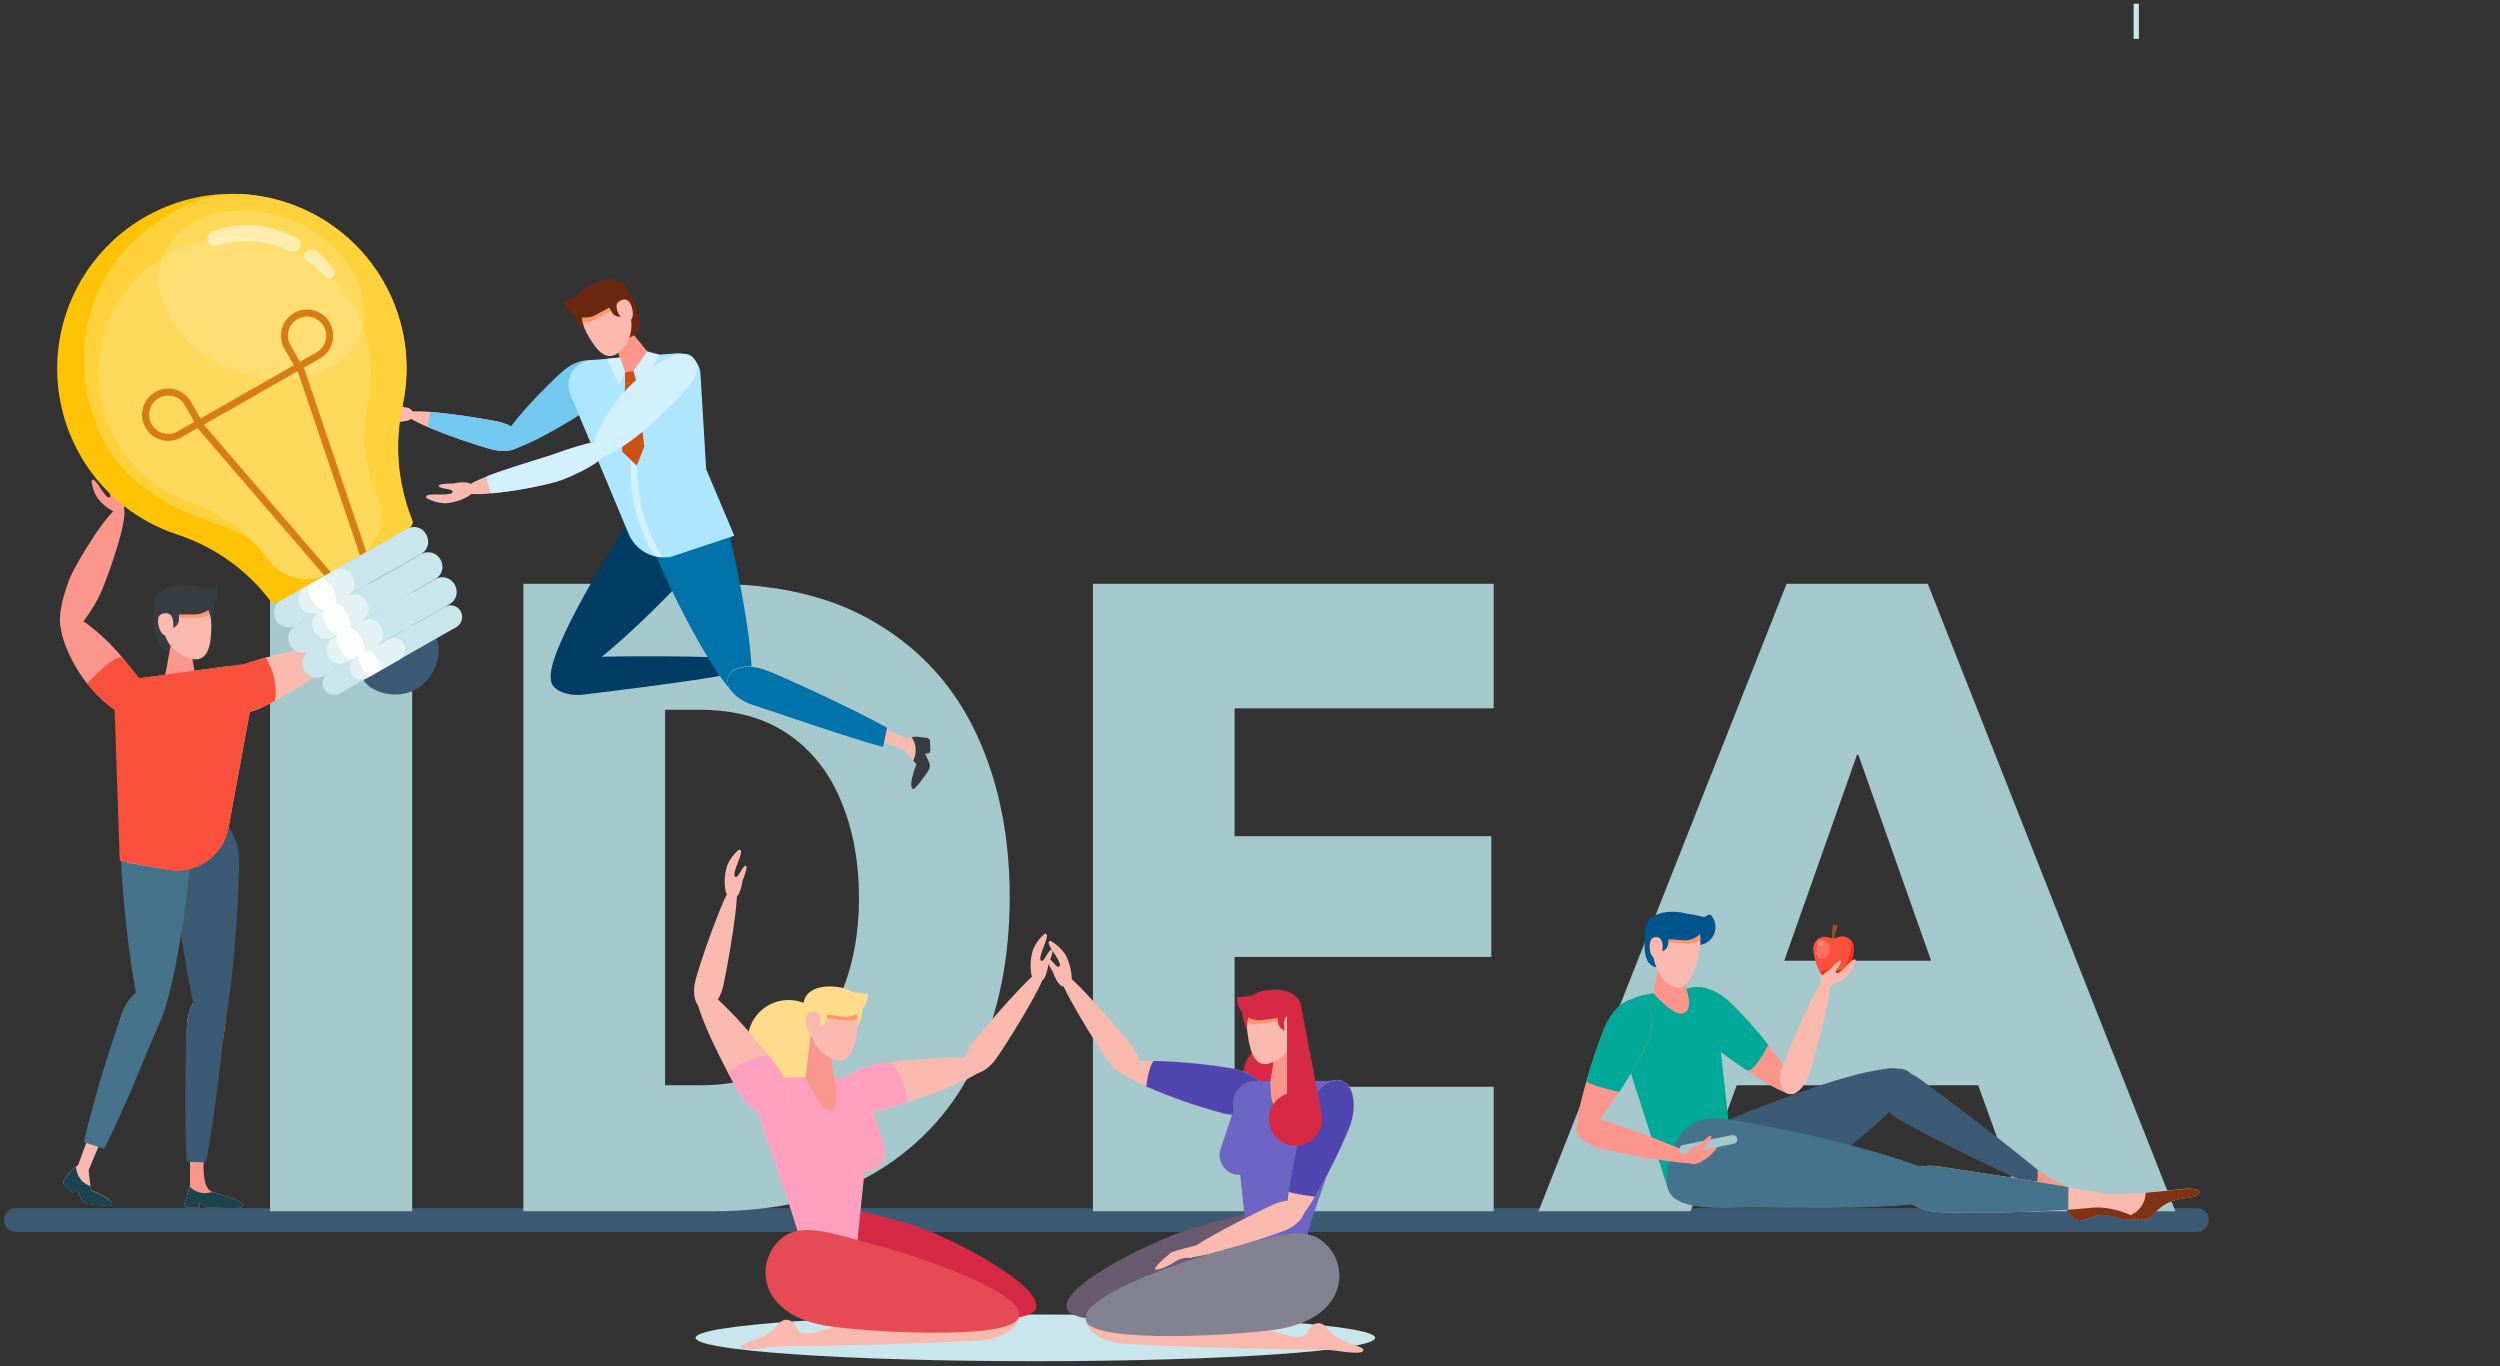 <svg width="355" height="194" viewBox="0 0 355 194" fill="none" xmlns="http://www.w3.org/2000/svg">
<rect x="0" y="0" width="355" height="194" fill="#333333" stroke="none"/>
<path d="M303.35 0.531V5.521" stroke="#C8E6EB" stroke-width="0.75" stroke-miterlimit="10"/>
<path d="M311.98 174.941H2.27C1.819 174.941 1.387 174.762 1.068 174.443C0.749 174.124 0.57 173.692 0.57 173.241C0.573 172.792 0.753 172.362 1.071 172.046C1.39 171.729 1.821 171.551 2.27 171.551H311.98C312.428 171.551 312.858 171.729 313.175 172.046C313.492 172.363 313.67 172.793 313.67 173.241C313.67 173.69 313.492 174.121 313.176 174.44C312.859 174.758 312.429 174.939 311.98 174.941Z" fill="#3C5A73"/>
<path d="M38.345 82.9H58.528V172H38.345V82.9ZM74.324 82.9H101.121C110.616 82.9 118.469 84.812 124.679 88.638C130.934 92.418 135.614 97.66 138.719 104.365C141.824 111.07 143.376 118.742 143.376 127.382C143.376 136.067 141.824 143.762 138.719 150.467C135.614 157.172 130.934 162.437 124.679 166.262C118.469 170.087 110.616 172 101.121 172H74.324V82.9ZM94.439 100.787V154.112H99.299C104.384 154.112 108.591 152.965 111.921 150.67C115.251 148.33 117.749 145.157 119.414 141.152C121.124 137.102 121.979 132.557 121.979 127.517C121.979 122.432 121.146 117.887 119.481 113.882C117.861 109.832 115.364 106.637 111.989 104.297C108.614 101.957 104.384 100.787 99.299 100.787H94.439ZM155.2 82.9H212.103V100.585H175.315V118.742H211.765V135.887H175.315V154.315H212.103V172H155.2V82.9ZM253.7 82.9H273.747L308.915 172H287.382L280.902 154.112H246.612L240.065 172H218.465L253.7 82.9ZM253.362 136.427H274.22L263.892 107.2H263.69L253.362 136.427Z" fill="#A5C8CD"/>
<path d="M41.46 87.411C40.56 85.521 36.38 74.951 37.41 74.411C38.44 73.871 44.3 83.691 45.2 85.581C46.1 87.471 45.98 89.391 44.95 89.881C43.92 90.371 42.35 89.291 41.46 87.411Z" fill="#FAB9AF"/>
<path d="M34.14 94.541C36.54 93.541 48.14 90.341 48.85 92.031C49.56 93.721 39.16 99.641 36.75 100.671C34.34 101.701 31.81 101.151 31.09 99.461C30.37 97.771 31.73 95.561 34.14 94.541Z" fill="#FAB9AF"/>
<path d="M36.95 73.291C36.95 73.291 36.7 75.291 37.29 75.591C37.88 75.891 38.29 75.951 38.77 75.111C39.201 74.15 39.409 73.104 39.38 72.051C39.279 71.212 38.977 70.409 38.5 69.711C37.88 69.341 38.12 70.871 38.2 71.611C38.28 72.351 38.29 73.201 37.92 73.141C37.55 73.081 37.51 71.641 37.11 71.431C36.71 71.221 36.95 73.291 36.95 73.291Z" fill="#FAB9AF"/>
<path d="M12.27 96.931C8.97 92.671 7.93 87.931 8.89 87.191C9.85 86.451 14.2 89.461 17.47 93.501C20.86 97.701 23.19 99.991 20.96 101.841C19.56 103.011 15.58 101.191 12.27 96.931Z" fill="#FA968C"/>
<path d="M31.96 145.661C31.61 148.181 28.34 167.871 27.53 167.561C26.72 167.251 26.26 147.441 26.61 144.911C26.96 142.381 28.45 140.501 29.93 140.711C31.41 140.921 32.27 143.131 31.96 145.661Z" fill="#FA968C"/>
<path d="M22.46 145.601C21.46 147.931 12.89 165.971 12.19 165.451C11.49 164.931 16.49 145.751 17.53 143.451C18.57 141.151 20.53 139.721 21.87 140.321C23.21 140.921 23.49 143.261 22.46 145.601Z" fill="#FAB9AF"/>
<path d="M26.99 163.531V168.331L26.16 171.051C26.146 171.095 26.142 171.142 26.149 171.187C26.157 171.233 26.175 171.276 26.202 171.313C26.23 171.35 26.265 171.38 26.307 171.401C26.348 171.422 26.394 171.432 26.44 171.431H28.34V170.811L29.26 171.421C29.26 171.421 34.18 171.691 34.34 171.421C34.98 170.421 32.12 170.001 30.03 169.191C27.94 168.381 29.38 160.441 29.38 160.441L26.99 163.531Z" fill="#FA968C"/>
<path d="M13.08 160.031L11.08 165.461C10.597 165.761 10.165 166.136 9.8 166.571L9.08 167.571C9.007 167.671 8.973 167.794 8.984 167.917C8.995 168.041 9.05 168.156 9.14 168.241L10.08 169.161C10.166 169.244 10.28 169.291 10.4 169.291C10.519 169.291 10.634 169.244 10.72 169.161L10.95 168.911L11.47 170.151C11.555 170.358 11.691 170.539 11.867 170.677C12.042 170.815 12.249 170.906 12.47 170.941C13.65 171.101 15.83 171.351 15.91 171.071C16.14 170.191 12.91 169.011 12.91 169.011L12.58 166.181L14.04 162.681L13.08 160.031Z" fill="#FAB9AF"/>
<path d="M26.95 168.501C27.235 168.803 27.582 169.042 27.966 169.2C28.351 169.359 28.764 169.434 29.18 169.421C29.519 169.416 29.856 169.362 30.18 169.261C32.25 170.031 34.96 170.431 34.34 171.431C34.18 171.701 29.26 171.431 29.26 171.431L28.34 170.821V171.431H26.44C26.394 171.432 26.348 171.421 26.307 171.401C26.265 171.38 26.23 171.35 26.202 171.313C26.175 171.276 26.157 171.233 26.149 171.187C26.142 171.142 26.146 171.095 26.16 171.051L26.95 168.501Z" fill="#1B444F"/>
<path d="M9.08 167.601L9.8 166.601C10.083 166.244 10.42 165.933 10.8 165.681C10.817 166.253 10.997 166.809 11.32 167.282C11.642 167.755 12.093 168.126 12.62 168.351C12.698 168.404 12.782 168.448 12.87 168.481L12.93 169.061C12.93 169.061 16.17 170.241 15.93 171.121C15.85 171.401 13.67 171.121 12.49 170.991C12.27 170.956 12.062 170.865 11.886 170.727C11.711 170.589 11.575 170.408 11.49 170.201L10.97 168.961L10.74 169.211C10.654 169.294 10.539 169.341 10.42 169.341C10.3 169.341 10.186 169.294 10.1 169.211L9.16 168.291C9.062 168.208 8.999 168.09 8.984 167.962C8.97 167.834 9.004 167.705 9.08 167.601Z" fill="#1B444F"/>
<path d="M11.9 162.181C13.419 155.823 15.299 149.556 17.53 143.411C18.53 141.081 20.53 139.681 21.87 140.281C23.21 140.881 23.49 143.281 22.46 145.601C21.75 147.201 17.58 157.821 14.77 163.141L11.9 162.181Z" fill="#46738C"/>
<path d="M26.51 164.961C26.14 158.831 26.37 146.641 26.61 144.961C26.97 142.431 28.45 140.551 29.93 140.761C31.41 140.971 32.31 143.181 31.93 145.761C31.69 147.451 30.48 159.131 29.24 165.061L26.51 164.961Z" fill="#3C5A73"/>
<path d="M33.96 122.181C34.05 125.871 32.78 149.241 30.19 149.301C27.6 149.361 24.66 126.081 24.58 122.401C24.5 118.721 26.53 115.681 29.12 115.621C31.71 115.561 33.88 118.501 33.96 122.181Z" fill="#3C5A73"/>
<path d="M27 121.451C27.08 125.131 24.15 146.281 21.56 146.331C18.97 146.381 17.23 125.331 17.15 121.601C17.07 117.871 19.57 114.941 22.15 114.881C24.73 114.821 26.92 117.811 27 121.451Z" fill="#46738C"/>
<path d="M30.39 86.161C30.414 86.982 30.272 87.8 29.973 88.565C29.674 89.33 29.223 90.027 28.647 90.613C28.072 91.2 27.384 91.664 26.625 91.978C25.866 92.292 25.051 92.45 24.23 92.441C21.72 92.441 21.8 87.941 21.8 86.011C21.8 84.081 23.8 83.061 26.33 83.061C28.86 83.061 30.39 84.231 30.39 86.161Z" fill="#373C41"/>
<path d="M27.72 95.991L23.37 96.361L24.29 91.371L27.04 91.711L27.72 95.991Z" fill="#FA968C"/>
<path d="M30.01 88.811C30.01 92.041 29.38 93.631 27.72 93.631C26.499 93.501 25.365 92.936 24.525 92.041C23.684 91.145 23.193 89.978 23.14 88.751C23.14 86.091 24.32 84.551 26.34 84.551C28.36 84.551 30.01 86.171 30.01 88.811Z" fill="#FAB9AF"/>
<path d="M23.21 87.731H28.34C28.859 87.732 29.366 87.571 29.79 87.271C29.6 86.5 29.157 85.815 28.531 85.326C27.906 84.836 27.134 84.57 26.34 84.571C24.6 84.571 23.49 85.711 23.21 87.731Z" fill="#FF9669"/>
<path d="M25.65 83.521H30.89V84.011C30.89 84.868 30.55 85.689 29.944 86.295C29.338 86.901 28.517 87.241 27.66 87.241H22.44V86.731C22.44 86.31 22.523 85.892 22.684 85.503C22.846 85.113 23.082 84.759 23.38 84.461C23.678 84.163 24.032 83.927 24.422 83.766C24.811 83.604 25.228 83.521 25.65 83.521Z" fill="#373C41"/>
<path d="M24.13 89.241V86.311H25.41V87.961C25.41 88.129 25.377 88.296 25.312 88.451C25.248 88.606 25.154 88.747 25.035 88.866C24.916 88.985 24.775 89.079 24.62 89.144C24.465 89.208 24.298 89.241 24.13 89.241Z" fill="#373C41"/>
<path d="M24.62 88.671C24.62 89.551 24.34 90.271 23.62 90.271C22.9 90.271 22.44 89.061 22.44 88.171C22.44 87.281 22.9 87.081 23.62 87.081C24.34 87.081 24.62 87.811 24.62 88.671Z" fill="#FAB9AF"/>
<path d="M19.51 96.361L31.81 94.671C32.379 94.592 32.958 94.648 33.5 94.837C34.043 95.026 34.532 95.341 34.929 95.756C35.326 96.171 35.618 96.674 35.782 97.225C35.945 97.775 35.975 98.357 35.87 98.921L32.46 117.481C32.1 119.428 30.983 121.152 29.355 122.277C27.726 123.401 25.718 123.834 23.77 123.481L17.99 122.481L16.82 100.171C16.729 99.743 16.728 99.3 16.817 98.871C16.905 98.443 17.081 98.037 17.333 97.679C17.586 97.321 17.91 97.02 18.284 96.793C18.659 96.566 19.076 96.419 19.51 96.361Z" fill="#FA968C"/>
<path d="M16.14 96.811L36.78 93.981L32.44 117.591C32.09 119.507 30.994 121.206 29.393 122.316C27.792 123.425 25.817 123.855 23.9 123.511L17.01 122.251L16.14 96.811Z" fill="#FA503C"/>
<path d="M34.14 94.541C35.309 94.09 36.501 93.699 37.71 93.371C38.888 95.183 39.367 97.362 39.06 99.501C38.06 100.041 37.24 100.501 36.75 100.671C34.34 101.671 31.81 101.151 31.09 99.461C30.37 97.771 31.73 95.561 34.14 94.541Z" fill="#FA503C"/>
<path d="M17.47 93.501C20.86 97.701 23.19 99.991 20.96 101.841C19.58 102.991 15.67 101.231 12.38 97.071C12.38 97.071 16.61 92.441 17.47 93.501Z" fill="#FA503C"/>
<path d="M16.46 70.091C16.46 70.091 17.93 71.501 17.65 72.091C17.37 72.681 17.08 73.031 16.2 72.661C15.256 72.189 14.435 71.504 13.8 70.661C13.352 69.949 13.081 69.14 13.01 68.301C13.25 67.621 14.01 68.951 14.44 69.581C14.87 70.211 15.37 70.871 15.62 70.581C15.87 70.291 14.99 69.161 15.17 68.741C15.35 68.321 16.46 70.091 16.46 70.091Z" fill="#FA968C"/>
<path d="M14.35 84.101C15.28 82.021 18.72 72.511 17.35 71.921C15.98 71.331 10.64 80.171 9.83 82.301C8.36 86.211 8.02 89.301 9.36 89.921C10.7 90.541 13.42 86.181 14.35 84.101Z" fill="#FA968C"/>
<path d="M70.91 59.911C68.91 59.451 57.91 57.661 57.69 58.751C57.47 59.841 68 63.401 70 63.861C72 64.321 73.81 63.861 74.06 62.731C74.31 61.601 72.91 60.371 70.91 59.911Z" fill="#FAB9AF"/>
<path d="M70 63.861C66.838 62.969 63.732 61.887 60.7 60.621C60.83 59.811 61.01 59.241 61.13 58.491C64.413 58.788 67.678 59.262 70.91 59.911C72.91 60.371 74.31 61.631 74.06 62.731C73.81 63.831 71.99 64.331 70 63.861Z" fill="#73C8F0"/>
<path d="M56.27 59.891C56.27 59.891 58.27 59.891 58.48 59.321C58.69 58.751 58.73 58.321 57.86 57.931C56.895 57.609 55.868 57.514 54.86 57.651C54.053 57.838 53.302 58.215 52.67 58.751C52.38 59.391 53.84 59.001 54.55 58.851C55.26 58.701 56.09 58.591 56.07 58.961C56.05 59.331 54.65 59.511 54.48 59.961C54.31 60.411 56.27 59.891 56.27 59.891Z" fill="#FAB9AF"/>
<path d="M64.34 68.661C64.34 68.661 66.52 68.181 66.88 68.801C67.24 69.421 67.38 69.901 66.5 70.471C65.496 71.047 64.375 71.389 63.22 71.471C62.295 71.439 61.39 71.189 60.58 70.741C60.12 70.101 61.81 70.211 62.63 70.221C63.45 70.231 64.37 70.171 64.27 69.771C64.17 69.371 62.59 69.471 62.32 69.051C62.05 68.631 64.34 68.661 64.34 68.661Z" fill="#FAB9AF"/>
<path d="M56.27 59.891C56.27 59.891 54.27 60.331 54.44 59.891C54.61 59.451 56.01 59.301 56.03 58.891C56.039 58.858 56.039 58.824 56.03 58.791L56.48 58.621L56.96 58.401H57.04L57.34 58.231L57.56 58.081L57.67 57.991L57.82 57.891H57.9C58.77 58.231 58.73 58.681 58.52 59.281C58.31 59.881 56.27 59.891 56.27 59.891Z" fill="#FAB9AF"/>
<path d="M102.17 95.991C96.62 96.991 84.45 98.421 83.06 98.611C80.58 98.941 78.41 98.041 78.22 96.611C78.03 95.181 79.87 93.721 82.35 93.381C83.78 93.191 96.72 93.081 102.52 93.381L102.17 95.991Z" fill="#003C63"/>
<path d="M88.99 74.681C86.99 77.291 76.13 95.081 78.55 96.931C80.97 98.781 95.79 83.931 97.77 81.351C98.277 80.782 98.661 80.114 98.898 79.389C99.135 78.664 99.219 77.898 99.145 77.139C99.072 76.38 98.842 75.644 98.471 74.978C98.099 74.312 97.594 73.73 96.987 73.269C96.379 72.807 95.683 72.477 94.942 72.297C94.201 72.118 93.43 72.094 92.679 72.227C91.928 72.359 91.213 72.646 90.578 73.068C89.943 73.49 89.402 74.04 88.99 74.681Z" fill="#003C63"/>
<path d="M80.27 52.421C78.27 53.991 70 62.371 71.1 63.801C72.2 65.231 82.24 59.151 84.26 57.581C86.28 56.011 87.04 53.581 85.94 52.161C84.84 50.741 82.27 50.811 80.27 52.421Z" fill="#73C8F0"/>
<path d="M92.8 77.811C93.8 81.281 103.08 100.091 105.85 99.301C108.62 98.511 104.27 78.251 103.27 74.811C102.27 71.371 98.76 69.371 95.99 70.161C93.22 70.951 91.81 74.371 92.8 77.811Z" fill="#0073AA"/>
<path d="M99.48 53.241C99.474 52.815 99.381 52.394 99.207 52.005C99.032 51.615 98.78 51.266 98.465 50.978C98.15 50.691 97.779 50.471 97.376 50.332C96.973 50.193 96.545 50.138 96.12 50.171L84 51.121C83.439 51.164 82.896 51.34 82.416 51.634C81.936 51.928 81.533 52.332 81.24 52.813C80.947 53.293 80.772 53.837 80.73 54.398C80.689 54.959 80.781 55.523 81 56.041L89.27 75.811C89.751 76.956 90.607 77.902 91.698 78.495C92.788 79.087 94.048 79.291 95.27 79.071L104.27 76.071L100.27 66.611L99.48 53.241Z" fill="#AFE6FF"/>
<path d="M78.2 64.651C75.84 65.451 65.4 68.371 65.85 69.711C66.3 71.051 77.42 69.091 79.74 68.171C84.01 66.481 86.81 64.561 86.36 63.171C85.91 61.781 80.57 63.811 78.2 64.651Z" fill="#FAB9AF"/>
<path d="M86.36 63.221C85.91 61.881 80.57 63.851 78.2 64.651C76.75 65.141 72.2 66.441 69.09 67.651C69.205 68.477 69.437 69.281 69.78 70.041C73.167 69.741 76.517 69.108 79.78 68.151C84.01 66.481 86.81 64.561 86.36 63.221Z" fill="#D2F0FF"/>
<path d="M106.85 100.031C109.23 100.811 127.93 106.471 128.01 105.621C128.09 104.771 110.89 95.791 108.51 95.011C106.13 94.231 103.85 94.711 103.39 96.101C102.93 97.491 104.48 99.241 106.85 100.031Z" fill="#FAB9AF"/>
<path d="M123.5 102.711L128.75 104.821C129.287 104.671 129.843 104.604 130.4 104.621L131.62 104.771C131.741 104.785 131.853 104.843 131.936 104.933C132.018 105.023 132.066 105.139 132.07 105.261L132.12 106.551C132.12 106.67 132.074 106.784 131.992 106.87C131.91 106.955 131.798 107.006 131.68 107.011H131.36L131.91 108.201C132.008 108.403 132.05 108.627 132.032 108.85C132.015 109.073 131.938 109.287 131.81 109.471C131.15 110.471 129.9 112.181 129.65 112.051C128.86 111.641 130.13 108.521 130.13 108.521L128.27 106.411L124.77 105.171L123.5 102.711Z" fill="#FAB9AF"/>
<path d="M130.13 108.521L129.68 108.011C129.944 107.485 130.062 106.897 130.022 106.31C129.981 105.722 129.784 105.156 129.45 104.671C129.763 104.615 130.082 104.599 130.4 104.621L131.62 104.771C131.741 104.785 131.853 104.843 131.936 104.933C132.018 105.023 132.066 105.139 132.07 105.261L132.12 106.551C132.12 106.67 132.074 106.784 131.992 106.87C131.91 106.955 131.798 107.006 131.68 107.011H131.36L131.91 108.201C132.008 108.403 132.05 108.627 132.032 108.85C132.015 109.073 131.938 109.287 131.81 109.471C131.15 110.471 129.9 112.181 129.65 112.051C128.86 111.641 130.13 108.521 130.13 108.521Z" fill="#373C41"/>
<path d="M125.4 106.081C119.79 104.551 108.26 100.491 106.85 100.081C104.48 99.291 102.93 97.531 103.39 96.151C103.85 94.771 106.14 94.271 108.51 95.061C110.02 95.561 120.72 100.411 125.96 103.341L125.4 106.081Z" fill="#0073AA"/>
<path d="M88.76 52.871C90.53 53.421 92.36 50.471 92.36 50.471L89.36 46.761L87.14 48.331L88.76 52.871Z" fill="#FA968C"/>
<path d="M81.73 45.081C82.091 45.798 82.592 46.435 83.203 46.954C83.815 47.474 84.524 47.865 85.29 48.106C86.055 48.346 86.861 48.431 87.66 48.355C88.459 48.278 89.234 48.042 89.94 47.661C92.11 46.501 89.94 42.661 89.08 40.981C88.22 39.301 85.97 39.361 83.8 40.521C81.63 41.681 80.83 43.411 81.73 45.081Z" fill="#69280F"/>
<path d="M83.27 47.211C84.76 50.001 86.04 51.091 87.47 50.321C88.468 49.648 89.189 48.636 89.502 47.474C89.814 46.311 89.696 45.074 89.17 43.991C87.94 41.691 86.17 40.901 84.46 41.841C82.75 42.781 82.06 44.911 83.27 47.211Z" fill="#FAB9AF"/>
<path d="M88.64 43.121L84.27 45.491C83.823 45.731 83.313 45.826 82.81 45.761C82.615 45.01 82.679 44.214 82.991 43.503C83.303 42.792 83.845 42.207 84.53 41.841C85.98 41.031 87.47 41.511 88.64 43.121Z" fill="#FF9669"/>
<path d="M89.078 42.311L84.572 44.723C83.834 45.118 82.968 45.204 82.166 44.961C81.364 44.719 80.691 44.167 80.295 43.428L80.069 43.005L84.591 40.584C85.326 40.191 86.186 40.106 86.983 40.347C87.78 40.588 88.448 41.136 88.841 41.87L89.078 42.311Z" fill="#69280F"/>
<path d="M88.55 44.811L87.2 42.281L86.09 42.871L86.86 44.301C86.937 44.446 87.041 44.575 87.168 44.679C87.295 44.784 87.441 44.862 87.598 44.909C87.756 44.957 87.921 44.973 88.084 44.956C88.247 44.939 88.406 44.89 88.55 44.811Z" fill="#69280F"/>
<path d="M87.87 44.581C88.28 45.341 88.87 45.831 89.47 45.501C90.07 45.171 89.92 43.911 89.52 43.151C89.12 42.391 88.61 42.411 87.99 42.741C87.37 43.071 87.46 43.811 87.87 44.581Z" fill="#FAB9AF"/>
<path d="M89.93 52.691L91.92 49.901L93.66 50.371L91.15 54.601L89.93 52.691Z" fill="#D2F0FF"/>
<path d="M89.72 63.211L90.67 63.331C89.946 68.834 91.162 74.418 94.11 79.121C93.698 79.103 93.288 79.04 92.89 78.931C90.121 74.187 89.007 68.658 89.72 63.211Z" fill="#D2F0FF"/>
<path d="M88.02 50.751L88.76 52.871L87.93 54.661L86.22 50.951L88.02 50.751Z" fill="#D2F0FF"/>
<path d="M88.76 54.551L90.37 54.201L89.93 52.691L88.76 52.871V54.551Z" fill="#CD5014"/>
<path d="M88.76 54.551L90.37 54.201L91.49 63.431L90.42 66.121L88.33 64.121L88.76 54.551Z" fill="#CD5014"/>
<path d="M89.16 55.091C85.46 58.851 83.42 64.091 84.32 64.921C85.22 65.751 89.91 62.801 93.56 59.241C97.21 55.681 100.5 52.821 98.31 50.671C96.96 49.351 92.86 51.321 89.16 55.091Z" fill="#D2F0FF"/>
<path d="M272.66 153.241C275.15 155.011 294.23 169.371 293.45 170.061C292.67 170.751 271.39 160.271 268.91 158.491C266.43 156.711 265.25 154.101 266.28 152.651C267.31 151.201 270.17 151.461 272.66 153.241Z" fill="#3C5A73"/>
<path d="M289.27 168.571C290.877 169.321 292.306 170.405 293.46 171.751C294.75 173.581 295.38 173.481 297.29 172.751C299.2 172.021 301.13 173.221 302.4 173.191C305.05 173.131 304.84 172.031 302.77 171.651C300.7 171.271 292.85 168.891 289.38 166.091L289.27 168.571Z" fill="#FA968C"/>
<path d="M302.74 171.661C300.661 171.195 298.619 170.577 296.63 169.811C296.339 170.373 295.894 170.84 295.346 171.157C294.799 171.474 294.172 171.628 293.54 171.601H293.3L293.43 171.771C294.72 173.601 295.35 173.501 297.26 172.771C299.17 172.041 301.1 173.241 302.37 173.211C305.02 173.141 304.81 172.041 302.74 171.661Z" fill="#823214"/>
<path d="M275.57 165.671C278.57 166.171 302.37 169.601 301.98 170.561C301.88 170.791 300.31 171.091 297.98 171.391C291.78 172.201 276.69 172.391 274.5 172.041C271.5 171.541 269.28 169.711 269.57 167.951C269.86 166.191 272.56 165.171 275.57 165.671Z" fill="#FAB9AF"/>
<path d="M297.38 171.441C299.15 171.434 300.902 171.802 302.52 172.521C304.52 173.621 305 173.261 306.42 171.801C307.84 170.341 309.96 170.181 311.22 170.001C312.48 169.821 312.98 168.811 310.98 168.791C308.98 168.771 300.75 170.211 296.41 169.171L297.38 171.441Z" fill="#FAB9AF"/>
<path d="M310.98 168.811C309.98 168.811 307.49 169.151 304.69 169.371C304.678 170.052 304.468 170.716 304.087 171.28C303.705 171.845 303.168 172.286 302.54 172.551C304.48 173.641 305.01 173.281 306.42 171.821C307.83 170.361 309.96 170.201 311.22 170.021C312.48 169.841 312.98 168.811 310.98 168.811Z" fill="#823214"/>
<path d="M260.98 131.491C260.791 131.907 260.65 132.343 260.56 132.791C260.466 133.255 260.433 133.729 260.46 134.201H260.3C260.186 133.72 260.132 133.226 260.14 132.731C260.137 132.222 260.197 131.715 260.32 131.221L260.98 131.491Z" fill="#965028"/>
<path d="M263.27 134.661C263.27 134.213 263.092 133.783 262.775 133.466C262.458 133.149 262.028 132.971 261.58 132.971C261.309 132.972 261.041 133.038 260.8 133.161C260.657 133.237 260.497 133.276 260.335 133.276C260.173 133.276 260.013 133.237 259.87 133.161C259.647 133.061 259.405 133.01 259.16 133.011C258.712 133.011 258.282 133.189 257.965 133.506C257.648 133.823 257.47 134.253 257.47 134.701C257.47 135.631 258.23 138.611 259.16 138.611C259.317 138.45 259.506 138.321 259.713 138.234C259.921 138.146 260.144 138.101 260.37 138.101C260.595 138.101 260.819 138.146 261.027 138.234C261.234 138.321 261.423 138.45 261.58 138.611C262.52 138.581 263.27 135.601 263.27 134.661Z" fill="#FA503C"/>
<path d="M262.97 133.701C262.975 133.748 262.975 133.795 262.97 133.841C262.97 134.771 262.21 137.761 261.28 137.761C260.95 137.757 260.627 137.66 260.35 137.481C260.274 137.427 260.183 137.398 260.09 137.398C259.997 137.398 259.906 137.427 259.83 137.481C259.538 137.689 259.188 137.798 258.83 137.791C258.78 137.793 258.732 137.807 258.69 137.834C258.647 137.86 258.613 137.897 258.59 137.941C258.565 137.984 258.552 138.032 258.552 138.081C258.552 138.13 258.565 138.179 258.59 138.221C258.653 138.322 258.738 138.408 258.838 138.472C258.938 138.536 259.052 138.577 259.17 138.591C259.327 138.43 259.516 138.301 259.723 138.214C259.931 138.126 260.154 138.081 260.38 138.081C260.605 138.081 260.829 138.126 261.037 138.214C261.244 138.301 261.433 138.43 261.59 138.591C262.52 138.591 263.28 135.591 263.28 134.671C263.28 134.323 263.172 133.984 262.97 133.701Z" fill="#FA2D14"/>
<path d="M259.78 135.021C259.66 135.731 259.15 136.231 258.64 136.151C258.13 136.071 257.8 135.421 257.92 134.721C258.04 134.021 258.55 133.501 259.06 133.591C259.341 133.691 259.572 133.896 259.706 134.162C259.84 134.428 259.867 134.736 259.78 135.021Z" fill="#FA735F"/>
<g style="mix-blend-mode:lighten" opacity="0.22">
<path d="M258.96 133.811C258.961 133.868 258.951 133.925 258.93 133.979C258.909 134.032 258.878 134.081 258.838 134.122C258.798 134.163 258.75 134.195 258.697 134.217C258.644 134.24 258.587 134.251 258.53 134.251C258.467 134.261 258.403 134.256 258.342 134.239C258.281 134.222 258.225 134.191 258.177 134.15C258.129 134.108 258.09 134.057 258.064 134C258.038 133.942 258.024 133.879 258.024 133.816C258.024 133.753 258.038 133.69 258.064 133.633C258.09 133.575 258.129 133.524 258.177 133.482C258.225 133.441 258.281 133.411 258.342 133.393C258.403 133.376 258.467 133.372 258.53 133.381C258.644 133.381 258.753 133.426 258.834 133.507C258.915 133.588 258.96 133.697 258.96 133.811Z" fill="white"/>
</g>
<path d="M260.91 131.461C260.91 131.541 260.74 131.561 260.59 131.461C260.44 131.361 260.35 131.311 260.38 131.231C260.41 131.151 260.55 131.131 260.7 131.231C260.85 131.331 260.94 131.381 260.91 131.461Z" fill="#823214"/>
<path d="M249.76 157.271C254.33 155.531 270.15 149.371 271.41 152.671C272.67 155.971 256.91 167.921 250.46 170.371C241.78 173.671 238.46 169.371 237.2 166.101C235.94 162.831 245.2 159.011 249.76 157.271Z" fill="#3C5A73"/>
<path d="M245.37 142.031C247.7 144.031 256.09 153.841 254.94 155.201C253.79 156.561 243.53 148.931 241.2 146.951C238.87 144.971 237.91 142.281 239.06 140.951C240.21 139.621 243.04 140.051 245.37 142.031Z" fill="#FA968C"/>
<path d="M256.94 152.501C257.57 150.611 260.87 138.501 259.83 138.131C258.79 137.761 253.83 149.361 253.15 151.251C252.47 153.141 252.87 154.961 253.91 155.311C254.95 155.661 256.27 154.401 256.94 152.501Z" fill="#FAB9AF"/>
<path d="M246.68 170.261L236.85 168.811L230.27 148.291C228.84 144.131 230.04 141.741 234.27 141.121L240.73 140.181C241.079 140.129 241.434 140.151 241.774 140.245C242.113 140.339 242.429 140.504 242.701 140.729C242.973 140.953 243.194 141.232 243.351 141.548C243.507 141.864 243.596 142.209 243.61 142.561L246.68 170.261Z" fill="#00A897"/>
<path d="M233.83 148.331C232.61 151.131 225.92 161.991 224.29 161.331C222.66 160.671 226.69 148.601 227.91 145.801C229.13 143.001 231.43 141.311 233.07 142.021C234.71 142.731 235.05 145.521 233.83 148.331Z" fill="#FA968C"/>
<path d="M251.08 148.351C249.335 146.107 247.427 143.994 245.37 142.031C243.04 140.031 240.22 139.561 239.06 140.921C237.9 142.281 238.87 144.981 241.2 146.921C242.29 147.851 245.11 150.011 247.92 151.921C249.01 152.671 251.08 148.351 251.08 148.351Z" fill="#00A897"/>
<path d="M229.93 155.061C231.373 152.904 232.676 150.656 233.83 148.331C235.05 145.521 234.71 142.681 233.07 141.971C231.43 141.261 229.12 142.971 227.91 145.751C226.901 148.264 226.023 150.827 225.28 153.431C225.12 153.981 229.93 155.061 229.93 155.061Z" fill="#00A897"/>
<path d="M246.96 171.481C251.84 171.351 277.87 172.401 277.77 168.881C277.67 165.361 247.96 158.671 243.08 158.811C238.2 158.951 236.63 164.481 236.72 168.011C236.81 171.541 242.08 171.611 246.96 171.481Z" fill="#46738C"/>
<path d="M293.71 168.571C286.66 167.321 277.38 165.971 275.57 165.671C272.57 165.171 269.88 166.191 269.57 167.951C269.26 169.711 271.48 171.541 274.5 172.041C276.28 172.331 286.57 172.261 293.69 171.781L293.71 168.571Z" fill="#46738C"/>
<path d="M227.86 159.121C229.78 159.681 241.64 163.861 241.33 164.921C241.02 165.981 228.65 163.511 226.74 162.921C224.83 162.331 223.53 161.051 223.84 159.991C224.15 158.931 225.95 158.551 227.86 159.121Z" fill="#FA968C"/>
<path d="M239.61 162.901C239.61 162.901 238.82 164.841 240.12 165.261C241.42 165.681 244.19 163.151 244.12 162.181C244.05 161.211 241.85 162.421 239.61 162.901Z" fill="#FA968C"/>
<path d="M238.46 163.331C238.427 163.168 238.461 162.999 238.553 162.86C238.644 162.722 238.787 162.625 238.95 162.591L245.95 161.191C246.03 161.175 246.113 161.175 246.193 161.191C246.273 161.207 246.349 161.239 246.417 161.284C246.485 161.33 246.543 161.388 246.588 161.457C246.633 161.525 246.664 161.601 246.68 161.681C246.712 161.844 246.679 162.014 246.587 162.152C246.496 162.291 246.353 162.387 246.19 162.421L239.19 163.821C239.028 163.851 238.862 163.816 238.725 163.725C238.589 163.633 238.494 163.492 238.46 163.331Z" fill="#A5C8CD"/>
<path d="M243 161.311C242.81 161.171 242.3 161.621 241.76 162.191C241.477 162.525 241.083 162.746 240.65 162.811C240.493 162.827 240.341 162.876 240.205 162.955C240.069 163.035 239.951 163.142 239.86 163.271C239.691 163.455 239.598 163.696 239.598 163.946C239.598 164.196 239.691 164.437 239.86 164.621C240.35 164.991 241.11 164.191 241.38 163.861C241.9 163.291 243.27 161.491 243 161.311Z" fill="#FA968C"/>
<path d="M259.98 137.521C259.98 137.521 258.35 138.591 258.51 139.191C258.67 139.791 258.89 140.191 259.78 139.971C260.745 139.691 261.635 139.196 262.38 138.521C262.923 137.929 263.318 137.216 263.53 136.441C263.42 135.761 262.46 136.871 261.96 137.391C261.46 137.911 260.86 138.441 260.68 138.131C260.5 137.821 261.52 136.911 261.43 136.491C261.34 136.071 259.98 137.521 259.98 137.521Z" fill="#FAB9AF"/>
<path d="M238.78 143.941C237.56 144.141 234.78 141.081 234.78 141.081L235.46 137.391L238.57 138.311C238.57 138.311 241.32 143.531 238.78 143.941Z" fill="#FA968C"/>
<path d="M242.98 129.971C243.311 130.354 243.522 130.826 243.585 131.329C243.648 131.831 243.56 132.341 243.334 132.794C243.107 133.247 242.751 133.622 242.311 133.872C241.871 134.123 241.366 134.237 240.861 134.201C240.356 134.164 239.873 133.979 239.473 133.668C239.074 133.357 238.775 132.935 238.615 132.454C238.456 131.974 238.442 131.456 238.577 130.968C238.711 130.48 238.987 130.042 239.37 129.711C240.195 129.825 241.013 129.985 241.82 130.191C242.27 130.331 242.65 129.601 242.98 129.971Z" fill="#00558C"/>
<path d="M241.66 132.661C241.36 136.871 237.78 137.561 235.43 137.391C233.08 137.221 233.5 133.761 233.63 131.951C233.76 130.141 235.72 129.321 238.07 129.491C240.42 129.661 241.79 130.861 241.66 132.661Z" fill="#00558C"/>
<path d="M241.44 133.971C241.26 136.471 240.15 140.381 238.26 140.251C236.37 140.121 234.53 137.121 234.71 134.621C234.89 132.121 236.09 130.771 237.98 130.901C239.87 131.031 241.62 131.481 241.44 133.971Z" fill="#FAB9AF"/>
<path d="M234.84 133.651L239.64 133.991C240.273 133.977 240.893 133.812 241.45 133.511C241.58 131.721 240.77 130.771 237.98 130.901C237.208 130.884 236.457 131.157 235.875 131.666C235.294 132.175 234.925 132.883 234.84 133.651Z" fill="#FF9669"/>
<path d="M237.364 129.93L242.271 130.283L242.238 130.742C242.181 131.536 241.811 132.274 241.209 132.795C240.608 133.315 239.824 133.576 239.031 133.519L234.123 133.165L234.158 132.686C234.22 131.897 234.592 131.164 235.193 130.647C235.793 130.131 236.574 129.873 237.364 129.93Z" fill="#00558C"/>
<path d="M235.59 135.131L235.79 132.381L236.99 132.471L236.88 134.011C236.854 134.33 236.705 134.625 236.464 134.835C236.222 135.044 235.909 135.15 235.59 135.131Z" fill="#00558C"/>
<path d="M236.09 134.631C236.03 135.451 235.72 136.101 235.09 136.051C234.46 136.001 234.2 135.051 234.26 134.211C234.32 133.371 234.63 133.021 235.26 133.071C235.89 133.121 236.15 133.811 236.09 134.631Z" fill="#FAB9AF"/>
<path d="M195.27 189.971C195.27 191.801 173.68 193.291 147.03 193.291C120.38 193.291 98.77 191.811 98.77 189.971C98.77 188.131 120.37 186.661 147.01 186.661C173.65 186.661 195.27 188.141 195.27 189.971Z" fill="#C8E6EB"/>
<path d="M106.16 147.811C106.16 148.96 106.501 150.084 107.139 151.039C107.778 151.994 108.685 152.739 109.747 153.179C110.808 153.619 111.976 153.734 113.103 153.509C114.23 153.285 115.266 152.732 116.078 151.919C116.891 151.107 117.444 150.072 117.668 148.945C117.893 147.818 117.777 146.649 117.338 145.588C116.898 144.526 116.153 143.619 115.198 142.98C114.242 142.342 113.119 142.001 111.97 142.001C110.429 142.001 108.951 142.613 107.862 143.703C106.772 144.792 106.16 146.27 106.16 147.811Z" fill="#FFDC8C"/>
<path d="M123.71 151.271C126.71 150.611 139.71 149.271 140.05 151.041C140.39 152.811 128.12 156.981 125.1 157.641C122.08 158.301 119.34 157.411 118.96 155.641C118.58 153.871 120.7 151.931 123.71 151.271Z" fill="#FAB9AF"/>
<path d="M126.4 150.811C125.24 150.961 124.29 151.121 123.71 151.241C120.71 151.901 118.57 153.861 118.96 155.621C119.35 157.381 122.09 158.271 125.1 157.621C125.43 157.551 125.88 157.431 126.4 157.281L128.87 156.531C128.8 155.499 128.56 154.485 128.16 153.531C127.813 152.49 127.208 151.554 126.4 150.811Z" fill="#FFA0BE"/>
<path d="M186.51 152.811C186.51 153.8 186.217 154.767 185.667 155.589C185.118 156.411 184.337 157.052 183.423 157.431C182.51 157.809 181.504 157.908 180.534 157.715C179.565 157.522 178.674 157.046 177.974 156.347C177.275 155.647 176.799 154.757 176.606 153.787C176.413 152.817 176.512 151.811 176.891 150.898C177.269 149.984 177.91 149.203 178.732 148.654C179.554 148.104 180.521 147.811 181.51 147.811C182.836 147.811 184.108 148.338 185.045 149.276C185.983 150.213 186.51 151.485 186.51 152.811Z" fill="#D72846"/>
<path d="M170.07 174.191C165.29 175.411 150.59 182.291 151.47 185.741C152.35 189.191 171.87 186.651 176.72 185.791C186.59 184.041 186.67 176.191 182.53 173.171C179.65 171.071 174.84 172.971 170.07 174.191Z" fill="#695A6E"/>
<path d="M175.16 151.751C172.16 151.091 159.16 149.751 158.82 151.521C158.48 153.291 170.75 157.461 173.77 158.121C176.79 158.781 179.53 157.881 179.91 156.121C180.29 154.361 178.17 152.411 175.16 151.751Z" fill="#FAB9AF"/>
<path d="M175.16 151.751C171.419 151.105 167.635 150.737 163.84 150.651C163.03 151.511 162.78 154.291 162.78 154.291C166.345 155.843 170.022 157.123 173.78 158.121C176.78 158.781 179.54 157.881 179.92 156.121C180.3 154.361 178.17 152.411 175.16 151.751Z" fill="#5046AF"/>
<path d="M160.77 148.581C159.55 146.981 151.35 137.291 150.46 137.971C149.57 138.651 156.35 149.411 157.57 150.971C158.79 152.531 160.49 153.331 161.37 152.661C162.25 151.991 161.99 150.181 160.77 148.581Z" fill="#FAB9AF"/>
<path d="M189.5 153.481H178.27C177.824 153.482 177.384 153.576 176.977 153.757C176.57 153.938 176.205 154.202 175.906 154.533C175.608 154.864 175.382 155.253 175.243 155.677C175.104 156.1 175.055 156.548 175.1 156.991L175.17 157.671L173.33 163.111C173.185 163.536 173.144 163.99 173.21 164.435C173.276 164.879 173.447 165.302 173.709 165.667C173.971 166.032 174.317 166.329 174.717 166.533C175.117 166.737 175.561 166.843 176.01 166.841H176.12L177.35 178.841L184.91 177.641L186.56 172.321L191.86 156.811C191.995 156.434 192.037 156.03 191.983 155.633C191.928 155.236 191.779 154.858 191.547 154.531C191.316 154.204 191.009 153.938 190.652 153.755C190.296 153.573 189.901 153.479 189.5 153.481Z" fill="#6E64C3"/>
<path d="M185.59 157.641C184.59 160.551 181.59 173.211 183.27 173.821C184.95 174.431 190.69 162.741 191.73 159.821C192.77 156.901 192.23 154.071 190.54 153.461C188.85 152.851 186.63 154.741 185.59 157.641Z" fill="#FAB9AF"/>
<path d="M186.72 169.931C188.633 166.696 190.304 163.323 191.72 159.841C192.72 156.931 192.22 154.091 190.53 153.481C188.84 152.871 186.62 154.741 185.58 157.641C184.415 161.414 183.545 165.273 182.98 169.181C182.96 169.441 186.72 169.931 186.72 169.931Z" fill="#5046AF"/>
<path d="M159.53 190.811C162.6 191.021 186.69 192.091 186.53 191.061C186.37 190.031 163.07 184.521 159.99 184.301C156.91 184.081 154.32 185.371 154.2 187.161C154.08 188.951 156.45 190.581 159.53 190.811Z" fill="#FAB9AF"/>
<path d="M181 170.971C179.14 171.761 167.76 177.381 168.2 178.401C168.64 179.421 180.73 175.461 182.58 174.671C184.43 173.881 185.58 172.401 185.14 171.381C184.7 170.361 182.85 170.171 181 170.971Z" fill="#FAB9AF"/>
<path d="M175.12 177.101C170.34 178.321 153.31 183.651 154.2 187.501C154.99 190.971 176.92 189.561 181.77 188.701C191.64 186.951 191.77 179.111 187.58 176.081C184.7 173.991 179.89 175.881 175.12 177.101Z" fill="#828291"/>
<path d="M180.33 189.121C180.33 189.121 184.96 190.691 185.64 189.221C186.32 187.751 187.42 187.511 188.3 188.421C188.712 188.926 189.171 189.392 189.67 189.811C191.19 190.811 193.56 191.191 193.6 191.681C193.66 192.351 191.32 192.031 189.91 191.831C186.91 191.431 183.97 191.751 179.51 191.511L180.33 189.121Z" fill="#FAB9AF"/>
<path d="M149.47 137.951C149.47 137.951 150.23 140.081 150.96 140.071C151.69 140.061 152.17 139.911 152.19 138.851C152.133 137.679 151.815 136.535 151.26 135.501C150.733 134.723 150.031 134.079 149.21 133.621C148.41 133.561 149.41 134.961 149.86 135.621C150.31 136.281 150.75 137.161 150.35 137.281C149.95 137.401 149.19 135.991 148.69 135.981C148.19 135.971 149.47 137.951 149.47 137.951Z" fill="#FAB9AF"/>
<path d="M170.62 176.721C169.159 176.977 167.72 177.352 166.32 177.841C165.85 178.221 163.59 180.121 164.07 180.271C164.55 180.421 166.07 179.701 167.07 179.041C167.703 178.65 168.458 178.507 169.19 178.641L170.62 176.721Z" fill="#FAB9AF"/>
<path d="M128.81 173.711C133.58 174.931 148 182.291 147.12 185.711C146.24 189.131 127 186.141 122.12 185.281C112.25 183.531 112.17 175.691 116.31 172.661C119.27 170.601 124.03 172.491 128.81 173.711Z" fill="#D72846"/>
<path d="M138.1 148.101C139.32 146.501 147.52 136.811 148.41 137.491C149.3 138.171 142.52 148.931 141.3 150.541C140.08 152.151 138.38 152.891 137.5 152.221C136.62 151.551 136.88 149.701 138.1 148.101Z" fill="#FAB9AF"/>
<path d="M121.53 178.341L113.98 177.141L112.32 171.811L107.01 156.281C106.883 155.906 106.847 155.506 106.905 155.115C106.963 154.723 107.114 154.351 107.345 154.03C107.575 153.708 107.879 153.446 108.232 153.265C108.584 153.085 108.974 152.991 109.37 152.991H120.61C121.056 152.992 121.496 153.086 121.903 153.267C122.31 153.448 122.675 153.712 122.973 154.043C123.272 154.374 123.498 154.763 123.637 155.187C123.776 155.61 123.825 156.058 123.78 156.501L121.53 178.341Z" fill="#FFA0BE"/>
<path d="M117.04 156.751H123.56L125.56 162.631C125.705 163.056 125.746 163.51 125.68 163.955C125.614 164.399 125.443 164.822 125.181 165.187C124.919 165.552 124.573 165.849 124.173 166.053C123.773 166.257 123.329 166.363 122.88 166.361H120.27L117.04 156.751Z" fill="#FFA0BE"/>
<path d="M110.58 151.811C108.87 149.241 100.51 139.271 99.01 140.271C97.51 141.271 103.44 152.841 105.14 155.411C106.84 157.981 109.45 159.261 110.95 158.261C112.45 157.261 112.27 154.411 110.58 151.811Z" fill="#FAB9AF"/>
<path d="M110.58 151.811C110.27 151.351 109.75 150.651 109.09 149.811H109.01C109.01 149.811 105.37 150.301 103.43 152.421C104.13 153.731 104.75 154.801 105.14 155.421C106.85 157.991 109.45 159.271 110.95 158.271C112.45 157.271 112.27 154.411 110.58 151.811Z" fill="#FFA0BE"/>
<path d="M139.34 190.321C136.27 190.531 112.18 191.611 112.34 190.571C112.5 189.531 135.8 184.031 138.88 183.811C141.96 183.591 144.55 184.881 144.67 186.681C144.79 188.481 142.42 190.101 139.34 190.321Z" fill="#FAB9AF"/>
<path d="M102.66 140.181C103.13 138.181 105.45 125.741 104.36 125.481C103.27 125.221 99.22 137.281 98.74 139.241C98.26 141.201 98.74 142.991 99.84 143.241C100.94 143.491 102.18 142.141 102.66 140.181Z" fill="#FAB9AF"/>
<path d="M123.76 176.621C128.53 177.841 145.56 183.181 144.67 187.021C143.88 190.491 121.95 189.091 117.1 188.221C107.23 186.471 107.15 178.631 111.29 175.611C114.17 173.511 118.98 175.401 123.76 176.621Z" fill="#E64B55"/>
<path d="M118.54 188.641C118.54 188.641 113.91 190.221 113.23 188.741C112.55 187.261 111.45 187.031 110.57 187.951C110.159 188.449 109.7 188.904 109.2 189.311C107.68 190.311 105.31 190.701 105.27 191.191C105.21 191.851 107.55 191.531 108.96 191.341C111.96 190.931 114.9 191.251 119.36 191.011L118.54 188.641Z" fill="#FAB9AF"/>
<path d="M148.89 136.891C148.89 136.891 148.56 139.141 147.89 139.261C147.22 139.381 146.67 139.351 146.44 138.311C146.258 137.154 146.344 135.97 146.69 134.851C147.045 133.981 147.604 133.21 148.32 132.601C149.09 132.381 148.39 133.951 148.09 134.731C147.79 135.511 147.52 136.411 147.93 136.451C148.34 136.491 148.82 134.961 149.31 134.851C149.8 134.741 148.89 136.891 148.89 136.891Z" fill="#FAB9AF"/>
<path d="M105.45 125.011C105.45 125.011 105.13 127.261 104.45 127.391C103.77 127.521 103.23 127.471 103 126.391C102.818 125.234 102.904 124.05 103.25 122.931C103.61 122.064 104.168 121.293 104.88 120.681C105.66 120.471 104.95 122.031 104.65 122.811C104.35 123.591 104.08 124.491 104.49 124.531C104.9 124.571 105.38 123.041 105.87 122.931C106.36 122.821 105.45 125.011 105.45 125.011Z" fill="#FAB9AF"/>
<path d="M176.44 144.131C176.521 144.931 176.762 145.705 177.149 146.41C177.535 147.114 178.059 147.734 178.69 148.232C179.32 148.73 180.044 149.096 180.819 149.309C181.594 149.522 182.404 149.577 183.2 149.471C185.64 149.161 185.01 144.801 184.77 142.931C184.53 141.061 182.44 140.301 180 140.611C177.56 140.921 176.2 142.261 176.44 144.131Z" fill="#D72846"/>
<path d="M181.07 157.031C182.07 157.431 184.59 154.441 184.59 154.441L184.48 153.441L183.74 147.181L180.99 149.841L180.42 153.431C180.42 153.431 180.27 156.701 181.07 157.031Z" fill="#FA968C"/>
<path d="M177.14 146.681C177.54 149.821 178.35 151.291 179.96 151.081C181.132 150.807 182.166 150.118 182.871 149.143C183.577 148.167 183.906 146.97 183.8 145.771C183.47 143.181 182.14 141.831 180.17 142.081C178.2 142.331 176.81 144.091 177.14 146.681Z" fill="#FAB9AF"/>
<path d="M183.6 144.811L178.6 145.441C178.095 145.509 177.581 145.419 177.13 145.181C177.217 144.409 177.559 143.689 178.103 143.135C178.647 142.58 179.36 142.223 180.13 142.121C181.86 141.871 183.09 142.811 183.6 144.811Z" fill="#FF9669"/>
<path d="M184.289 144.195L179.21 144.842C178.798 144.895 178.38 144.866 177.98 144.757C177.579 144.648 177.204 144.461 176.876 144.207C176.548 143.953 176.273 143.637 176.067 143.277C175.861 142.917 175.728 142.519 175.675 142.108L175.614 141.632L180.703 140.982C181.529 140.877 182.363 141.104 183.022 141.614C183.681 142.123 184.11 142.874 184.215 143.7L184.279 144.196L184.289 144.195Z" fill="#D72846"/>
<path d="M182.91 146.351L182.54 143.501L181.3 143.661L181.5 145.261C181.545 145.592 181.718 145.891 181.982 146.095C182.245 146.299 182.579 146.391 182.91 146.351Z" fill="#D72846"/>
<path d="M182.36 145.861C182.47 146.711 182.83 147.371 183.53 147.281C184.23 147.191 184.53 145.961 184.41 145.101C184.29 144.241 183.83 144.101 183.13 144.181C182.43 144.261 182.27 145.001 182.36 145.861Z" fill="#FAB9AF"/>
<path d="M182.76 144.161L184.72 142.651L187.75 158.601L182.76 158.901V144.161Z" fill="#D72846"/>
<path d="M187.76 158.901C187.76 159.651 187.538 160.383 187.121 161.007C186.705 161.63 186.113 162.116 185.42 162.403C184.728 162.689 183.966 162.765 183.231 162.618C182.495 162.472 181.82 162.111 181.29 161.581C180.76 161.051 180.399 160.376 180.253 159.641C180.107 158.905 180.182 158.143 180.468 157.451C180.755 156.758 181.241 156.166 181.864 155.75C182.488 155.333 183.22 155.111 183.97 155.111C184.468 155.11 184.961 155.207 185.422 155.397C185.882 155.587 186.301 155.866 186.653 156.218C187.005 156.57 187.284 156.989 187.474 157.449C187.664 157.91 187.761 158.403 187.76 158.901Z" fill="#D72846"/>
<path d="M122.43 143.651C122.349 144.45 122.108 145.225 121.721 145.93C121.335 146.634 120.811 147.254 120.18 147.752C119.55 148.25 118.825 148.616 118.051 148.829C117.276 149.042 116.466 149.097 115.67 148.991C113.23 148.681 113.86 144.321 114.1 142.451C114.34 140.581 116.43 139.831 118.87 140.141C121.31 140.451 122.67 141.811 122.43 143.651Z" fill="#FFDC8C"/>
<path d="M118.15 157.751C116.7 158.201 114.4 152.991 114.4 152.991L115.13 146.741L117.89 149.411L118.45 153.001C118.45 153.001 119.27 157.391 118.15 157.751Z" fill="#FA968C"/>
<path d="M121.73 146.201C121.33 149.341 120.52 150.811 118.91 150.601C117.738 150.327 116.704 149.638 115.999 148.663C115.293 147.687 114.964 146.49 115.07 145.291C115.4 142.711 116.73 141.361 118.7 141.611C120.67 141.861 122.06 143.611 121.73 146.201Z" fill="#FAB9AF"/>
<path d="M115.27 144.291L120.27 144.921C120.775 144.989 121.289 144.899 121.74 144.661C121.654 143.89 121.312 143.17 120.768 142.617C120.224 142.064 119.51 141.71 118.74 141.611C117.01 141.391 115.78 142.361 115.27 144.291Z" fill="#FF9669"/>
<path d="M118.157 140.51L123.246 141.159L123.185 141.635C123.079 142.467 122.647 143.222 121.984 143.735C121.321 144.248 120.482 144.476 119.651 144.37L114.572 143.722L114.635 143.226C114.687 142.816 114.82 142.421 115.025 142.062C115.231 141.704 115.505 141.389 115.832 141.137C116.159 140.885 116.533 140.699 116.932 140.592C117.331 140.484 117.747 140.456 118.157 140.51Z" fill="#FFDC8C"/>
<path d="M115.97 145.871L116.33 143.021L117.57 143.181L117.37 144.781C117.328 145.111 117.157 145.41 116.894 145.614C116.632 145.818 116.3 145.911 115.97 145.871Z" fill="#FFDC8C"/>
<path d="M116.51 145.381C116.4 146.231 116.04 146.891 115.35 146.811C114.66 146.731 114.35 145.481 114.46 144.631C114.57 143.781 115.04 143.631 115.74 143.701C116.44 143.771 116.62 144.521 116.51 145.381Z" fill="#FAB9AF"/>
<path d="M54.48 40.041C52.481 36.538 49.659 33.576 46.257 31.41C42.855 29.244 38.977 27.94 34.957 27.61C30.938 27.281 26.899 27.937 23.19 29.52C19.481 31.104 16.214 33.567 13.672 36.698C11.13 39.829 9.389 43.532 8.6 47.487C7.812 51.442 7.999 55.529 9.147 59.396C10.294 63.262 12.366 66.79 15.185 69.675C18.003 72.56 21.482 74.714 25.32 75.951C30.518 77.686 35.073 80.948 38.39 85.311C38.52 85.477 38.706 85.591 38.914 85.632C39.121 85.672 39.337 85.636 39.52 85.531L58.14 74.911C58.324 74.808 58.464 74.642 58.535 74.444C58.607 74.245 58.605 74.028 58.53 73.831L58.4 73.501C56.433 68.371 56.019 62.775 57.21 57.411C58.458 51.482 57.486 45.301 54.48 40.041Z" fill="#FFC305"/>
<path d="M54.48 40.041C52.556 36.664 49.864 33.786 46.623 31.641C43.381 29.496 39.681 28.143 35.82 27.691C31.946 27.269 28.038 28.088 24.66 30.031L24.5 30.131C11.78 37.311 9.25 51.041 14.43 62.051C17.53 68.621 24.43 72.351 30.68 74.371C33.861 75.41 36.812 77.053 39.37 79.211C40.717 80.329 42.374 81.009 44.118 81.159C45.863 81.309 47.611 80.922 49.13 80.051L58.13 74.911C58.313 74.808 58.453 74.641 58.523 74.442C58.593 74.244 58.588 74.027 58.51 73.831L58.33 73.391C56.383 68.339 55.975 62.824 57.16 57.541C58.455 51.577 57.5 45.344 54.48 40.041Z" fill="#FFD23C"/>
<path d="M50.15 43.431C48.597 40.708 46.406 38.403 43.765 36.713C41.125 35.024 38.114 34 34.991 33.731C31.867 33.461 28.726 33.953 25.835 35.166C22.944 36.378 20.39 38.274 18.393 40.69C16.396 43.106 15.016 45.972 14.37 49.039C13.725 52.107 13.833 55.285 14.686 58.301C15.54 61.318 17.112 64.082 19.269 66.357C21.426 68.632 24.103 70.349 27.07 71.361C31.231 72.76 34.889 75.351 37.59 78.811C38.507 80.381 40.007 81.525 41.764 81.995C43.52 82.465 45.391 82.223 46.97 81.321L50.72 79.191C52.295 78.292 53.453 76.81 53.945 75.065C54.437 73.319 54.224 71.45 53.35 69.861L53.21 69.601C51.67 65.622 51.34 61.277 52.26 57.111C53.271 52.447 52.52 47.574 50.15 43.431Z" fill="#FFD95C"/>
<g style="mix-blend-mode:lighten" opacity="0.15">
<path d="M51.062 47.58C53.45 41.736 49.147 34.451 41.452 31.307C33.758 28.164 25.585 30.353 23.198 36.197C20.81 42.041 25.113 49.326 32.807 52.47C40.502 55.613 48.675 53.424 51.062 47.58Z" fill="white"/>
</g>
<g style="mix-blend-mode:lighten" opacity="0.51">
<path d="M40.52 35.351L41.11 35.611C41.264 35.693 41.436 35.736 41.61 35.736C41.784 35.736 41.956 35.693 42.11 35.611H42.18C42.35 35.526 42.492 35.394 42.589 35.231C42.686 35.068 42.735 34.88 42.73 34.69C42.725 34.5 42.666 34.316 42.559 34.158C42.453 34.001 42.304 33.877 42.13 33.801C41.682 33.56 41.221 33.344 40.75 33.151C37.365 31.669 33.533 31.575 30.08 32.891C29.941 32.944 29.816 33.027 29.713 33.134C29.611 33.241 29.533 33.369 29.486 33.51C29.439 33.651 29.424 33.8 29.442 33.947C29.46 34.094 29.511 34.236 29.59 34.361C29.703 34.568 29.885 34.729 30.104 34.815C30.324 34.901 30.567 34.907 30.79 34.831C33.996 33.875 37.434 34.059 40.52 35.351Z" fill="white"/>
</g>
<g style="mix-blend-mode:lighten" opacity="0.51">
<path d="M43.5 36.951C44.471 37.61 45.361 38.382 46.15 39.251C46.269 39.394 46.435 39.49 46.618 39.521C46.802 39.552 46.99 39.517 47.15 39.421C47.242 39.37 47.322 39.3 47.386 39.216C47.45 39.133 47.496 39.037 47.521 38.935C47.546 38.832 47.55 38.726 47.533 38.622C47.516 38.519 47.477 38.419 47.42 38.331C46.685 37.274 45.807 36.325 44.81 35.511C44.687 35.413 44.537 35.354 44.381 35.342C44.224 35.329 44.067 35.364 43.93 35.441L43.58 35.641C43.464 35.703 43.365 35.794 43.294 35.904C43.223 36.015 43.181 36.142 43.173 36.274C43.165 36.405 43.191 36.536 43.248 36.655C43.306 36.774 43.392 36.876 43.5 36.951Z" fill="white"/>
</g>
<path d="M46.63 81.631L28.17 60.171" stroke="#D77D14" stroke-miterlimit="10"/>
<path d="M28.27 60.091L25.48 61.681C25.113 61.892 24.708 62.028 24.289 62.081C23.869 62.135 23.444 62.105 23.035 61.993C22.628 61.882 22.246 61.691 21.912 61.431C21.578 61.172 21.299 60.849 21.09 60.481C20.881 60.115 20.746 59.711 20.694 59.292C20.641 58.874 20.671 58.449 20.782 58.042C20.894 57.636 21.084 57.255 21.343 56.922C21.602 56.589 21.923 56.31 22.29 56.101C22.657 55.891 23.061 55.755 23.481 55.701C23.901 55.647 24.326 55.677 24.734 55.789C25.142 55.9 25.524 56.091 25.858 56.351C26.192 56.61 26.471 56.933 26.68 57.301L28.27 60.091Z" stroke="#D77D14" stroke-miterlimit="10"/>
<path d="M51.62 78.781L42.55 51.971" stroke="#D77D14" stroke-miterlimit="10"/>
<path d="M42.41 52.051L45.2 50.461C45.941 50.038 46.483 49.338 46.708 48.514C46.933 47.691 46.822 46.812 46.4 46.071C45.977 45.33 45.276 44.788 44.453 44.563C43.63 44.338 42.751 44.449 42.01 44.871C41.269 45.294 40.727 45.995 40.502 46.818C40.276 47.641 40.388 48.52 40.81 49.261L42.41 52.051Z" stroke="#D77D14" stroke-miterlimit="10"/>
<path d="M28.31 60.091L42.1 52.231" stroke="#D77D14" stroke-miterlimit="10"/>
<path d="M61.93 90.681C62.93 92.421 61.93 96.231 59.12 97.851C56.31 99.471 52.61 98.301 51.62 96.561C50.63 94.821 52.13 92.091 54.98 90.471C57.83 88.851 60.94 88.941 61.93 90.681Z" fill="#3C5A73"/>
<path d="M60.52 75.911C60.659 76.143 60.75 76.4 60.788 76.668C60.825 76.935 60.807 77.208 60.736 77.469C60.665 77.729 60.542 77.973 60.374 78.185C60.206 78.397 59.998 78.572 59.76 78.701L41.96 88.811C41.728 88.951 41.471 89.042 41.203 89.079C40.936 89.116 40.663 89.099 40.403 89.028C40.142 88.957 39.898 88.833 39.686 88.666C39.474 88.498 39.299 88.289 39.17 88.051C39.031 87.82 38.94 87.562 38.902 87.295C38.865 87.027 38.883 86.754 38.953 86.494C39.025 86.233 39.148 85.989 39.316 85.778C39.483 85.566 39.692 85.39 39.93 85.261L57.73 75.111C57.962 74.972 58.219 74.881 58.486 74.844C58.754 74.806 59.027 74.824 59.287 74.895C59.548 74.966 59.792 75.089 60.004 75.257C60.215 75.425 60.391 75.634 60.52 75.871V75.911Z" fill="#C8E6EB"/>
<path d="M61.78 82.251L43.99 92.401C43.758 92.541 43.501 92.632 43.233 92.669C42.966 92.706 42.693 92.689 42.432 92.618C42.172 92.546 41.928 92.423 41.716 92.255C41.504 92.088 41.329 91.879 41.2 91.641C41.06 91.41 40.969 91.152 40.932 90.885C40.895 90.617 40.913 90.344 40.983 90.084C41.054 89.823 41.178 89.579 41.346 89.367C41.513 89.156 41.722 88.98 41.96 88.851L59.76 78.701C59.991 78.562 60.249 78.471 60.517 78.433C60.784 78.396 61.057 78.414 61.317 78.485C61.578 78.556 61.822 78.679 62.034 78.847C62.245 79.015 62.421 79.224 62.55 79.461C62.689 79.693 62.779 79.951 62.816 80.219C62.852 80.487 62.834 80.76 62.762 81.021C62.69 81.282 62.566 81.525 62.397 81.737C62.228 81.948 62.018 82.123 61.78 82.251Z" fill="#C8E6EB"/>
<path d="M63.81 85.811L46.01 95.961C45.778 96.1 45.521 96.192 45.253 96.229C44.986 96.266 44.713 96.249 44.453 96.177C44.192 96.106 43.948 95.983 43.736 95.816C43.524 95.648 43.349 95.439 43.22 95.201C43.079 94.969 42.987 94.71 42.95 94.441C42.913 94.171 42.931 93.897 43.003 93.635C43.075 93.373 43.2 93.129 43.369 92.917C43.539 92.704 43.75 92.529 43.99 92.401L61.78 82.251C62.012 82.112 62.27 82.022 62.538 81.985C62.806 81.949 63.079 81.967 63.34 82.039C63.601 82.111 63.844 82.235 64.056 82.404C64.267 82.573 64.442 82.783 64.57 83.021C64.709 83.253 64.8 83.51 64.838 83.778C64.875 84.045 64.857 84.318 64.786 84.579C64.715 84.839 64.592 85.083 64.424 85.295C64.257 85.507 64.047 85.682 63.81 85.811Z" fill="#C8E6EB"/>
<path d="M64.81 89.041L48.27 98.461C47.891 98.678 47.441 98.736 47.019 98.621C46.597 98.507 46.238 98.23 46.02 97.851C45.913 97.663 45.844 97.455 45.817 97.24C45.79 97.025 45.806 96.807 45.864 96.598C45.921 96.389 46.02 96.193 46.153 96.022C46.286 95.851 46.452 95.708 46.64 95.601L63.16 86.171C63.348 86.064 63.556 85.995 63.771 85.968C63.986 85.942 64.204 85.957 64.413 86.015C64.622 86.073 64.818 86.171 64.989 86.304C65.16 86.437 65.303 86.603 65.41 86.791C65.628 87.169 65.687 87.618 65.575 88.04C65.462 88.462 65.187 88.822 64.81 89.041Z" fill="#C8E6EB"/>
<path d="M47.27 81.101L43.38 83.331C43.142 83.459 42.932 83.634 42.763 83.846C42.594 84.057 42.47 84.3 42.398 84.561C42.326 84.822 42.307 85.095 42.344 85.363C42.38 85.631 42.471 85.889 42.61 86.121C42.739 86.359 42.914 86.568 43.126 86.736C43.338 86.903 43.582 87.026 43.843 87.098C44.103 87.169 44.376 87.186 44.643 87.149C44.911 87.112 45.168 87.021 45.4 86.881L49.3 84.661C49.538 84.532 49.746 84.357 49.914 84.145C50.082 83.933 50.205 83.689 50.276 83.429C50.347 83.168 50.365 82.895 50.328 82.628C50.29 82.36 50.199 82.103 50.06 81.871C49.932 81.633 49.757 81.423 49.545 81.254C49.334 81.085 49.091 80.961 48.83 80.889C48.569 80.817 48.296 80.799 48.028 80.835C47.76 80.872 47.502 80.962 47.27 81.101Z" fill="#E4F2F6"/>
<path d="M49.27 84.661L45.37 86.881C45.132 87.01 44.923 87.186 44.755 87.397C44.588 87.609 44.465 87.853 44.394 88.114C44.322 88.374 44.305 88.647 44.342 88.915C44.38 89.182 44.471 89.44 44.61 89.671C44.88 90.141 45.325 90.484 45.847 90.629C46.369 90.773 46.927 90.705 47.4 90.441L51.3 88.211C51.538 88.082 51.746 87.907 51.914 87.695C52.082 87.483 52.205 87.239 52.276 86.978C52.347 86.718 52.365 86.445 52.328 86.178C52.29 85.91 52.199 85.653 52.06 85.421C51.931 85.183 51.755 84.975 51.544 84.807C51.332 84.639 51.088 84.516 50.827 84.445C50.567 84.374 50.294 84.356 50.026 84.393C49.759 84.431 49.502 84.522 49.27 84.661Z" fill="#E4F2F6"/>
<path d="M51.34 88.211L47.44 90.441C47.202 90.57 46.993 90.746 46.826 90.957C46.658 91.169 46.535 91.413 46.464 91.674C46.392 91.934 46.375 92.207 46.412 92.475C46.45 92.742 46.541 93 46.68 93.231C46.809 93.469 46.984 93.678 47.196 93.846C47.408 94.013 47.652 94.136 47.913 94.207C48.173 94.279 48.446 94.296 48.713 94.259C48.981 94.222 49.238 94.131 49.47 93.991L53.36 91.771C53.598 91.643 53.808 91.468 53.977 91.257C54.146 91.045 54.27 90.802 54.342 90.541C54.414 90.28 54.432 90.007 54.396 89.739C54.359 89.471 54.269 89.213 54.13 88.981C54.002 88.743 53.827 88.533 53.616 88.364C53.404 88.195 53.161 88.071 52.9 87.999C52.639 87.927 52.366 87.909 52.098 87.945C51.83 87.982 51.572 88.072 51.34 88.211Z" fill="#E4F2F6"/>
<path d="M45.5 82.121L43.97 83.001C43.58 83.211 43.72 84.191 44.28 85.171C44.84 86.171 45.61 86.771 45.99 86.551L47.52 85.681C47.91 85.461 47.77 84.481 47.21 83.501C46.65 82.521 45.88 81.901 45.5 82.121Z" fill="white"/>
<path d="M47.52 85.681L45.99 86.551C45.61 86.771 45.75 87.741 46.31 88.721C46.87 89.721 47.64 90.321 48.02 90.101L49.55 89.231C49.94 89.011 49.79 88.041 49.23 87.061C48.67 86.071 47.91 85.461 47.52 85.681Z" fill="white"/>
<path d="M49.55 89.231L48.02 90.101C47.64 90.321 47.78 91.301 48.34 92.281C48.9 93.281 49.66 93.881 50.05 93.661L51.58 92.781C51.96 92.571 51.82 91.591 51.26 90.611C50.7 89.631 49.94 89.011 49.55 89.231Z" fill="white"/>
<path d="M55.08 90.811L50.5 93.421C50.312 93.528 50.146 93.671 50.013 93.842C49.88 94.013 49.781 94.209 49.724 94.418C49.666 94.627 49.65 94.845 49.677 95.06C49.704 95.275 49.773 95.483 49.88 95.671C49.987 95.86 50.13 96.025 50.301 96.158C50.472 96.291 50.668 96.39 50.877 96.447C51.086 96.505 51.304 96.521 51.519 96.494C51.734 96.467 51.941 96.398 52.13 96.291L56.72 93.671C57.099 93.453 57.376 93.094 57.49 92.672C57.605 92.251 57.547 91.8 57.33 91.421C57.223 91.233 57.08 91.067 56.909 90.934C56.737 90.801 56.541 90.704 56.332 90.647C56.123 90.59 55.905 90.575 55.69 90.604C55.475 90.632 55.267 90.702 55.08 90.811Z" fill="#E4F2F6"/>
<path d="M52.37 92.331L51.01 93.111C50.77 93.241 50.95 93.991 51.4 94.781C51.85 95.581 52.4 96.111 52.64 95.981L54 95.201C54.24 95.071 54.06 94.321 53.61 93.531C53.16 92.731 52.6 92.201 52.37 92.331Z" fill="white"/>
</svg>
